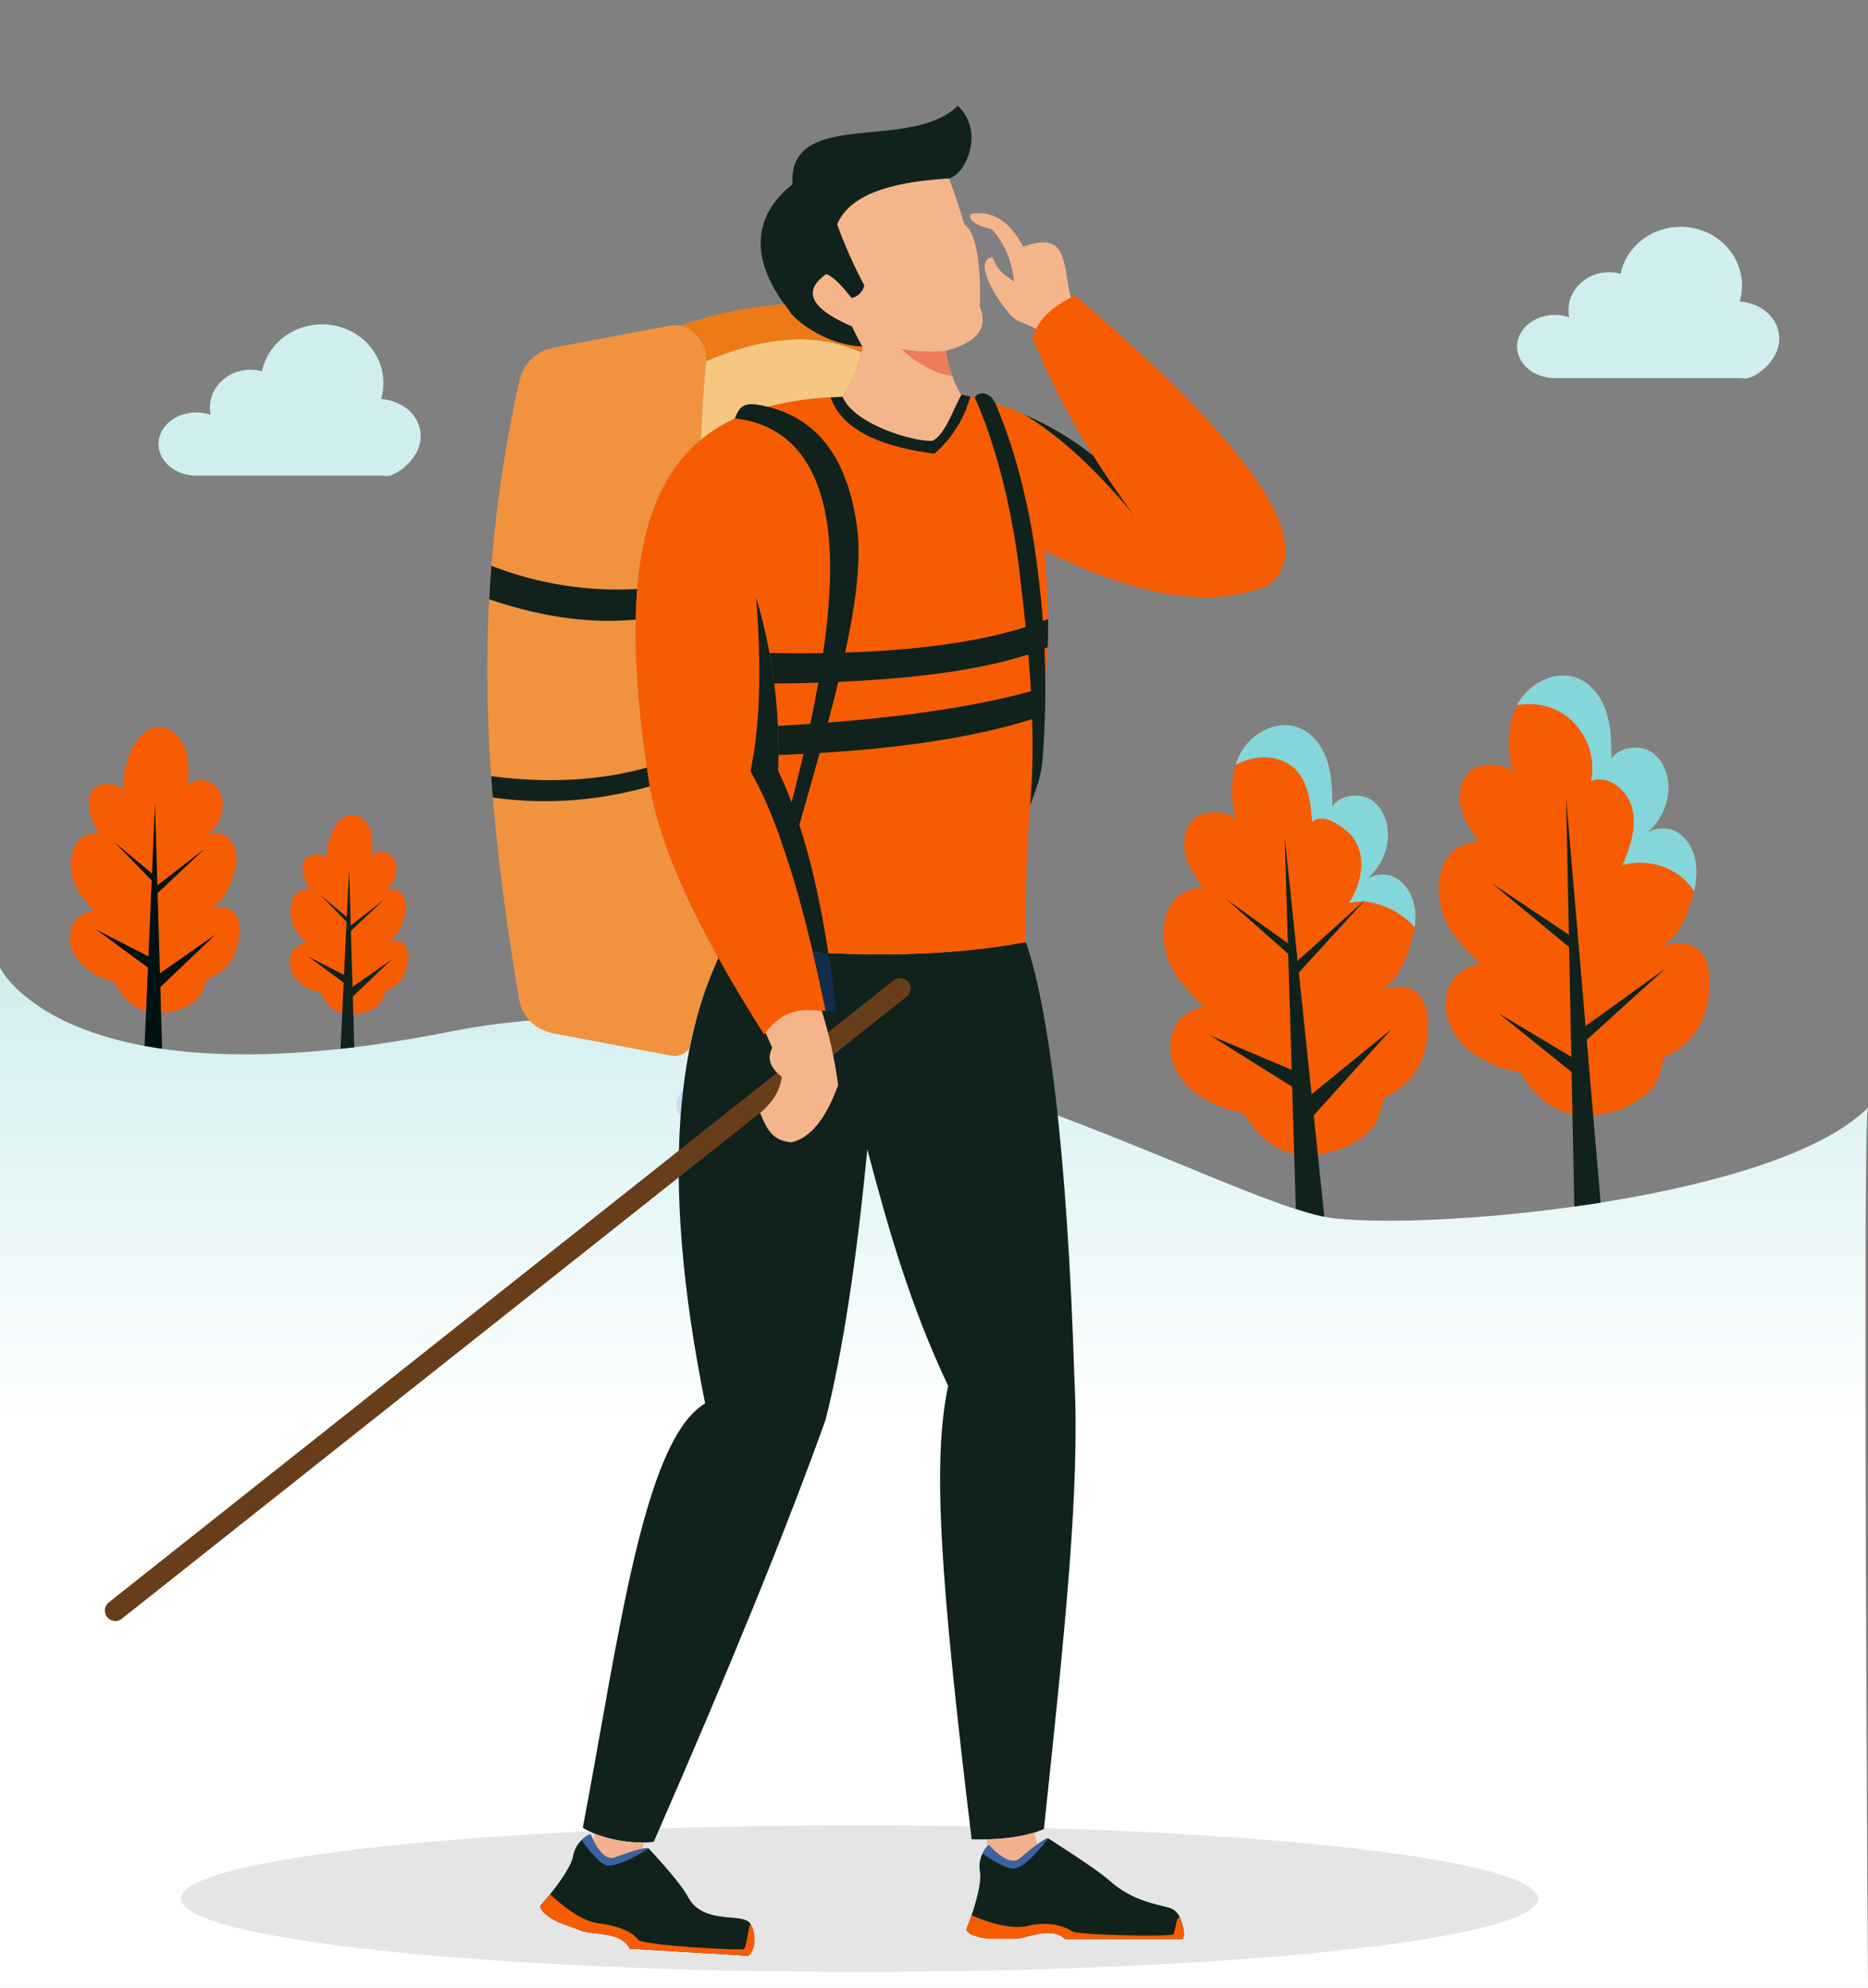 <svg xmlns="http://www.w3.org/2000/svg" xmlns:xlink="http://www.w3.org/1999/xlink" width="641" height="682" viewBox="0 0 641 682">
  <rect x="0" y="0" width="641" height="682" fill="#808080" stroke="none"/>
  <defs>
    <linearGradient id="linear-gradient" x1="0.5" x2="0.5" y2="0.452" gradientUnits="objectBoundingBox">
      <stop offset="0" stop-color="#d0eeef"/>
      <stop offset="1" stop-color="#fff"/>
    </linearGradient>
    <clipPath id="clip-path">
      <rect id="Rectangle_6515" data-name="Rectangle 6515" width="641" height="682" rx="10" transform="translate(245 652)" fill="#eaf6f6"/>
    </clipPath>
  </defs>
  <g id="Group_25138" data-name="Group 25138" transform="translate(-289 -631)">
    <path id="Path_26557" data-name="Path 26557" d="M-14585,710s23,48,154,22,266,60,304,64,152-7,183-38c-2,2,0,302,0,302h-641Z" transform="translate(14874 253)" fill="url(#linear-gradient)"/>
    <g id="Mask_Group_67" data-name="Mask Group 67" transform="translate(44 -21)" clip-path="url(#clip-path)">
      <g id="Group_17574" data-name="Group 17574" transform="translate(-320.501 493.27)">
        <path id="Path_26473" data-name="Path 26473" d="M1184.584,295.7a15.256,15.256,0,0,1,4.888.793,12.324,12.324,0,0,1-.245-2.444c0-7.178,6.236-13,13.928-13a14.834,14.834,0,0,1,3.925.524c1.947-9.187,10.439-16.1,20.626-16.1,11.625,0,21.046,9.006,21.046,20.116a19.293,19.293,0,0,1-.8,5.507c7.607.514,13.59,5.858,13.59,12.753s-6.592,12.38-10.646,13.515a5.87,5.87,0,0,1-2.414,0h-63.9c-7.178,0-13-4.851-13-10.833S1177.406,295.7,1184.584,295.7Z" transform="translate(-85.49 -28.92)" fill="#d0eeef" fill-rule="evenodd"/>
        <path id="Path_26474" data-name="Path 26474" d="M663.059,381.011a15.293,15.293,0,0,1,4.891.793,12.061,12.061,0,0,1-.249-2.444c0-7.178,6.236-13,13.925-13a14.81,14.81,0,0,1,3.928.526c1.947-9.187,10.443-16.1,20.627-16.1,11.62,0,21.045,9.007,21.045,20.118a19.279,19.279,0,0,1-.8,5.507c7.6.514,13.591,5.856,13.591,12.752s-6.592,12.379-10.647,13.514a5.875,5.875,0,0,1-2.413,0h-63.9c-7.179,0-13-4.85-13-10.832S655.88,381.011,663.059,381.011Z" transform="translate(-30.163 -80.782)" fill="#d0eeef" fill-rule="evenodd"/>
        <path id="Path_26475" data-name="Path 26475" d="M894.01,1346.781c-128.586,0-232.825,11.26-232.825,25.147s104.239,25.153,232.825,25.153,232.827-11.259,232.827-25.153S1022.594,1346.781,894.01,1346.781Z" transform="translate(-33.579 -561.85)" fill="#707070" fill-rule="evenodd" opacity="0.18"/>
        <path id="Path_26489" data-name="Path 26489" d="M1077.785,763.682s3.369-.868,3.73-5.814a3.86,3.86,0,0,0-.742-3.007c-.79-.78-2-.574-3.043-.422,1.215-.031,2.018-1.418,2.532-2.67a10.9,10.9,0,0,0,.9-3.191,4.506,4.506,0,0,0-.786-3.148,2,2,0,0,0-2.627-.562,5.168,5.168,0,0,0,1.818-3.623,3.807,3.807,0,0,0-1.076-3.116,2.092,2.092,0,0,0-2.955.338,14.969,14.969,0,0,0-.116-3.887,4.493,4.493,0,0,0-1.94-3.066c-1.579-.878-3.6.109-4.551,1.783a9.1,9.1,0,0,0-.728,5.778c-.392-.989-2.379-1.113-3.145-.458a3.356,3.356,0,0,0-.865,2.941,9.8,9.8,0,0,0,1.1,2.986,2.912,2.912,0,0,0-2.845,2.061,7.055,7.055,0,0,0,0,4.4,16.31,16.31,0,0,0,2.26,3.826,2.915,2.915,0,0,0-2.672,2.66,5.31,5.31,0,0,0,1.239,4.243,7.805,7.805,0,0,0,3.764,2.345c.225.058,1.219,3.475,4.251,3.972a5.973,5.973,0,0,0,5.712-2.172A13.606,13.606,0,0,0,1077.785,763.682Z" transform="translate(-202.544 -254.344)" fill="#aab9de" fill-rule="evenodd"/>
        <path id="Path_26490" data-name="Path 26490" d="M1079.8,749.737l-1.265,31.893,2.09.179Z" transform="translate(-210.564 -263.324)" fill="#8d9fca" fill-rule="evenodd"/>
        <path id="Path_26491" data-name="Path 26491" d="M1080.936,788.48l6.991-5.543-6.6,7.146Z" transform="translate(-211.726 -279.394)" fill="#8d9fca" fill-rule="evenodd"/>
        <path id="Path_26492" data-name="Path 26492" d="M1074.14,785.355l-6.287-3.669,6.188,5.162Z" transform="translate(-205.394 -278.788)" fill="#8d9fca" fill-rule="evenodd"/>
        <path id="Path_26493" data-name="Path 26493" d="M1080.744,766.29l5.862-5.153-5.684,6.078Z" transform="translate(-211.633 -268.842)" fill="#8d9fca" fill-rule="evenodd"/>
        <path id="Path_26494" data-name="Path 26494" d="M1076.535,763.867l-4.7-4.455,4.326,5.036Z" transform="translate(-207.319 -268.007)" fill="#8d9fca" fill-rule="evenodd"/>
        <path id="Path_26495" data-name="Path 26495" d="M1130.816,772.232a4.814,4.814,0,0,0,3.427-4.571,2.7,2.7,0,0,0-.677-2.36c-.729-.614-1.845-.451-2.805-.332,1.12-.024,1.858-1.116,2.335-2.1a7.746,7.746,0,0,0,.827-2.509,3.127,3.127,0,0,0-.725-2.472,2.047,2.047,0,0,0-2.417-.444,3.889,3.889,0,0,0,1.675-2.848,2.753,2.753,0,0,0-.99-2.45,2.156,2.156,0,0,0-2.72.268,10.222,10.222,0,0,0-.109-3.056,3.186,3.186,0,0,0-5.974-1.009,6.237,6.237,0,0,0-.671,4.542c-.36-.776-2.192-.875-2.893-.359a2.382,2.382,0,0,0-.8,2.309,7.016,7.016,0,0,0,1.007,2.349,2.684,2.684,0,0,0-2.621,1.62,4.8,4.8,0,0,0,0,3.462,12.723,12.723,0,0,0,2.083,3.005,2.533,2.533,0,0,0-2.458,2.092,3.762,3.762,0,0,0,1.137,3.334,7.51,7.51,0,0,0,3.468,1.845c.2.044,1.12,2.729,3.911,3.12a6,6,0,0,0,5.256-1.707A9.948,9.948,0,0,0,1130.816,772.232Z" transform="translate(-228.821 -261.85)" fill="#aab9de" fill-rule="evenodd"/>
        <path id="Path_26496" data-name="Path 26496" d="M1132.666,761.272l-1.157,25.065,1.916.139Z" transform="translate(-236.206 -268.907)" fill="#8d9fca" fill-rule="evenodd"/>
        <path id="Path_26497" data-name="Path 26497" d="M1133.711,791.725l6.437-4.355-6.073,5.613Z" transform="translate(-237.272 -281.539)" fill="#8d9fca" fill-rule="evenodd"/>
        <path id="Path_26498" data-name="Path 26498" d="M1127.459,789.266l-5.786-2.883,5.7,4.057Z" transform="translate(-231.445 -281.062)" fill="#8d9fca" fill-rule="evenodd"/>
        <path id="Path_26499" data-name="Path 26499" d="M1133.541,774.281l5.395-4.047-5.235,4.777Z" transform="translate(-237.189 -273.245)" fill="#8d9fca" fill-rule="evenodd"/>
        <path id="Path_26500" data-name="Path 26500" d="M1129.663,772.379l-4.329-3.5,3.982,3.96Z" transform="translate(-233.217 -272.587)" fill="#8d9fca" fill-rule="evenodd"/>
        <path id="Path_26505" data-name="Path 26505" d="M989.163,842.685a4.969,4.969,0,0,0-5.225-7.19c.582-2.905-1.644-6.689-4.422-7.72a6.5,6.5,0,0,0-7.664,2.815c-2.427-1.938-4.67-4.985-7.751-5.394s-6.688,1.5-6.927,4.6c-.892-1.161-2.247-2.32-3.536-1.636a3.229,3.229,0,0,0-1.494,3.748c-2.665-1.262-6.672-.683-8.509,1.625a6.8,6.8,0,0,0-.014,8.2Z" transform="translate(-144.597 -299.822)" fill="#d0d9ee" fill-rule="evenodd"/>
        <path id="Path_26506" data-name="Path 26506" d="M1394.106,724.485c.276-.085-2.239,8.121-2.9,9.042-5.449,7.654-15.963,11.227-25.215,10.6-13.884-.955-19.4-14.246-20.426-14.385a36.661,36.661,0,0,1-17.771-8.087c-4.633-4.112-7.618-10.342-6.873-16.486.766-6.159,5.14-10.967,11.3-11.522-3.853-4.6-9.024-8.954-11.369-14.475-2.341-5.537-3.227-11.886-1.317-17.56,1.905-5.693,6.3-8.642,12.267-9.2-2.41-3.611-4.86-7.325-5.847-11.542s-.208-9.144,3.036-12.008c3.264-2.88,12.3-3.054,14.388.764-1.58-6.317-2.084-13.154-.141-19.279a21.884,21.884,0,0,1,1.7-4.026c3.815-6.993,12.669-11.609,20.058-8.642,4.844,1.926,8.138,6.61,9.719,11.574,1.565,4.965,1.634,10.257,1.684,15.461,2.448-3.957,9.353-4.894,13.275-2.358,3.925,2.515,5.817,7.409,5.8,12.062a19.831,19.831,0,0,1-7.152,15.061,9.9,9.9,0,0,1,12.08,1.355c3.248,3.089,4.6,7.791,4.5,12.267a22.556,22.556,0,0,1-.279,3.038,46.909,46.909,0,0,1-2.845,10c-1.752,4.634-4.531,9.771-9.044,11.176,4.255-.851,8.9-1.528,12.274.989,3.486,2.585,4.265,7.393,4.248,11.731C1409.117,719.887,1394.106,724.485,1394.106,724.485Z" transform="translate(-353.717 -189.281)" fill="#f75c02" fill-rule="evenodd"/>
        <path id="Path_26507" data-name="Path 26507" d="M1423.616,650.838c3.248,3.089,4.6,7.791,4.5,12.267a22.556,22.556,0,0,1-.279,3.038,16.128,16.128,0,0,0-1.351-1.476c-5.242-5.067-14.269-8.885-21.243-6.8a25.971,25.971,0,0,0,4.34-12.667c.154-4.514-1.511-9.233-5.017-12.078-3.485-2.864-8.227-5.883-11.872-3.228-.518-6.75-1.385-14.212-6.505-18.62-4.323-3.713-10.742-4.182-16.14-2.413a25.187,25.187,0,0,0-3.592,1.494,21.868,21.868,0,0,1,1.7-4.026c3.816-6.993,12.669-11.609,20.058-8.642,4.844,1.926,8.138,6.61,9.719,11.574,1.565,4.965,1.633,10.257,1.684,15.461,2.448-3.957,9.353-4.894,13.275-2.358,3.925,2.515,5.817,7.409,5.8,12.062a19.83,19.83,0,0,1-7.152,15.061A9.9,9.9,0,0,1,1423.616,650.838Z" transform="translate(-376.929 -189.281)" fill="#84d6db" fill-rule="evenodd"/>
        <path id="Path_26508" data-name="Path 26508" d="M1399.05,671.1l3.815,127.588s1.781.614,4.313,1.364,5.469,1.375,5.469,1.375Z" transform="translate(-392.708 -225.26)" fill="#10221b" fill-rule="evenodd"/>
        <path id="Path_26509" data-name="Path 26509" d="M1411.947,823.363l30.007-24.468-27.734,30.731Z" transform="translate(-398.951 -287.118)" fill="#10221b" fill-rule="evenodd"/>
        <path id="Path_26510" data-name="Path 26510" d="M1378.708,815.434l-29.565-12.5,29.565,18.484Z" transform="translate(-368.551 -289.072)" fill="#10221b" fill-rule="evenodd"/>
        <path id="Path_26511" data-name="Path 26511" d="M1404.359,735.31l25-22.533-23.928,26.165Z" transform="translate(-395.278 -245.433)" fill="#10221b" fill-rule="evenodd"/>
        <path id="Path_26512" data-name="Path 26512" d="M1383.125,728.949l-22.635-16.172,21.093,18.61Z" transform="translate(-374.043 -245.433)" fill="#10221b" fill-rule="evenodd"/>
        <path id="Path_26513" data-name="Path 26513" d="M1578.915,694.5c.293-.089-2.307,8.312-2.969,9.249-5.588,7.826-16.347,11.488-25.82,10.846-14.2-.972-19.854-14.578-20.912-14.735a37.67,37.67,0,0,1-18.187-8.258c-4.739-4.217-7.791-10.6-7.029-16.886.783-6.3,5.259-11.21,11.576-11.8-3.958-4.7-9.248-9.161-11.644-14.82-2.414-5.657-3.316-12.147-1.355-17.977,1.961-5.813,6.454-8.851,12.563-9.406-2.46-3.7-4.98-7.5-5.987-11.818s-.225-9.353,3.108-12.286c3.332-2.951,12.6-3.124,14.714.782-1.944-7.774-2.274-16.366,1.423-23.446l.194-.4c3.9-7.167,12.961-11.889,20.528-8.867,4.945,1.976,8.346,6.767,9.947,11.852s1.663,10.5,1.715,15.824c2.515-4.044,9.6-5,13.6-2.412,4.006,2.568,5.953,7.583,5.937,12.339A20.386,20.386,0,0,1,1573,617.708a10.11,10.11,0,0,1,12.356,1.389c3.332,3.159,4.72,7.964,4.6,12.565a28.854,28.854,0,0,1-.848,6.072,59.967,59.967,0,0,1-2.345,7.27c-1.821,4.808-4.7,10.134-9.422,11.471,4.408-.9,9.214-1.649,12.737.974,3.557,2.653,4.374,7.565,4.337,12.008C1594.272,689.777,1578.915,694.5,1578.915,694.5Z" transform="translate(-442.301 -173.297)" fill="#f75c02" fill-rule="evenodd"/>
        <path id="Path_26514" data-name="Path 26514" d="M1615.177,631.662a28.854,28.854,0,0,1-.848,6.072,21.263,21.263,0,0,0-5.4-5.657,22.943,22.943,0,0,0-19.091-3.262c1.6-4.044,3.214-8.138,3.7-12.442.469-4.321-.31-8.955-3.088-12.287-2.777-3.348-7.549-5.969-11.433-4.042a22.524,22.524,0,0,0-9.687-23.184,22.212,22.212,0,0,0-15.705-2.916l.194-.4c3.9-7.167,12.961-11.889,20.528-8.867,4.945,1.976,8.346,6.767,9.947,11.852s1.663,10.5,1.715,15.824c2.515-4.044,9.6-5,13.6-2.412,4.006,2.568,5.953,7.583,5.937,12.339a20.386,20.386,0,0,1-7.326,15.427,10.11,10.11,0,0,1,12.356,1.389C1613.911,622.256,1615.3,627.062,1615.177,631.662Z" transform="translate(-467.528 -173.297)" fill="#84d6db" fill-rule="evenodd"/>
        <path id="Path_26515" data-name="Path 26515" d="M1586.22,645.327l2.807,140.125,9.031-1.312Z" transform="translate(-483.306 -212.784)" fill="#10221b" fill-rule="evenodd"/>
        <path id="Path_26516" data-name="Path 26516" d="M1570.274,805.75l-29.422-17.638,29.422,23.615Z" transform="translate(-461.346 -281.899)" fill="#10221b" fill-rule="evenodd"/>
        <path id="Path_26517" data-name="Path 26517" d="M1597.876,778.752,1626,758.492l-28.122,25.479Z" transform="translate(-488.948 -267.561)" fill="#10221b" fill-rule="evenodd"/>
        <path id="Path_26518" data-name="Path 26518" d="M1565.042,725.271l-28.247-23.365,28.247,18.893Z" transform="translate(-459.382 -240.171)" fill="#10221b" fill-rule="evenodd"/>
        <path id="Path_26524" data-name="Path 26524" d="M1806.853,602.995l-3.85-2.706,3.472,1.8Z" transform="translate(-588.239 -190.984)" fill="#8d9fca" fill-rule="evenodd"/>
        <g id="Group_17575" data-name="Group 17575" transform="translate(-33.052 -0.323)">
          <path id="Path_26545" data-name="Path 26545" d="M702.273,685.124s10.02-2.277,11.086-15.235c.228-2.832-.052-6.012-2.2-7.872-2.358-2.051-5.963-1.5-9.06-1.1,3.617-.082,6.008-3.715,7.542-7a26.184,26.184,0,0,0,2.678-8.362,10.713,10.713,0,0,0-2.337-8.244,6.488,6.488,0,0,0-7.819-1.476,13.005,13.005,0,0,0,5.405-9.488c.245-3.042-.762-6.329-3.2-8.164s-6.995-1.574-8.791.89a45.771,45.771,0,0,0,.126-8.548c-.926-14.31-19.024-19.342-22.3,7.408.082.919.2,1.833.358,2.734a3.983,3.983,0,0,0-2.638-1.9c-6.943-1.918-10.3,1.988-9.292,8.4.436,2.808,1.859,5.35,3.257,7.825-3.928.065-6.937,1.782-8.465,5.405a16.438,16.438,0,0,0,0,11.535c1.264,3.727,4.422,6.826,6.722,10.017a8.265,8.265,0,0,0-7.944,6.971,12.819,12.819,0,0,0,3.68,11.117,24.052,24.052,0,0,0,11.208,6.143c.66.15,3.622,9.1,12.645,10.4,6.011.866,13.051-.958,16.988-5.684A33.782,33.782,0,0,0,702.273,685.124Z" transform="translate(-32.654 -190.272)" fill="#f75c02" fill-rule="evenodd"/>
          <path id="Path_26546" data-name="Path 26546" d="M708.262,649.7l-3.58,83.1,6.031.984Z" transform="translate(-56.521 -214.901)" fill="#011" fill-rule="evenodd"/>
          <path id="Path_26547" data-name="Path 26547" d="M711.637,751.192l20.8-14.517-19.626,18.719Z" transform="translate(-59.97 -257.001)" fill="#011" fill-rule="evenodd"/>
          <path id="Path_26548" data-name="Path 26548" d="M691.431,743.005l-18.7-9.612,18.407,13.521Z" transform="translate(-41.136 -255.413)" fill="#011" fill-rule="evenodd"/>
          <path id="Path_26549" data-name="Path 26549" d="M711.082,693.063l17.434-13.5L711.6,695.49Z" transform="translate(-59.701 -229.357)" fill="#011" fill-rule="evenodd"/>
          <path id="Path_26550" data-name="Path 26550" d="M698.552,686.719l-14-11.673,12.869,13.188Z" transform="translate(-46.861 -227.17)" fill="#011" fill-rule="evenodd"/>
        </g>
        <g id="Group_17576" data-name="Group 17576" transform="translate(42.323 29.757)">
          <path id="Path_26545-2" data-name="Path 26545" d="M688.108,659.149s7-1.592,7.75-10.65c.159-1.979-.036-4.2-1.538-5.5-1.649-1.434-4.168-1.05-6.333-.772,2.529-.057,4.2-2.6,5.272-4.892a18.3,18.3,0,0,0,1.872-5.845,7.488,7.488,0,0,0-1.634-5.763,4.535,4.535,0,0,0-5.466-1.031,9.091,9.091,0,0,0,3.778-6.632,6.487,6.487,0,0,0-2.234-5.707c-1.7-1.286-4.89-1.1-6.146.622a31.992,31.992,0,0,0,.088-5.976c-.647-10-13.3-13.521-15.588,5.178.057.643.141,1.281.25,1.911a2.784,2.784,0,0,0-1.844-1.332c-4.854-1.341-7.2,1.39-6.5,5.874a16.6,16.6,0,0,0,2.277,5.47,6.04,6.04,0,0,0-5.917,3.778,11.491,11.491,0,0,0,0,8.064c.883,2.605,3.091,4.772,4.7,7a5.778,5.778,0,0,0-5.553,4.873,8.961,8.961,0,0,0,2.572,7.771,16.813,16.813,0,0,0,7.835,4.295c.462.1,2.532,6.361,8.839,7.27,4.2.606,9.123-.67,11.875-3.974A23.609,23.609,0,0,0,688.108,659.149Z" transform="translate(-32.654 -190.272)" fill="#f75c02" fill-rule="evenodd"/>
          <path id="Path_26546-2" data-name="Path 26546" d="M707.133,649.7l-2.92,61.888s1.234-.109,2.531-.25,2.192-.229,2.192-.229Z" transform="translate(-64.176 -222.803)" fill="#10221b" fill-rule="evenodd"/>
          <path id="Path_26547-2" data-name="Path 26547" d="M711.637,746.823l14.542-10.148L712.46,749.761Z" transform="translate(-68.732 -278.408)" fill="#10221b" fill-rule="evenodd"/>
          <path id="Path_26548-2" data-name="Path 26548" d="M685.8,740.113l-13.075-6.719,12.868,9.452Z" transform="translate(-43.856 -276.31)" fill="#10221b" fill-rule="evenodd"/>
          <path id="Path_26549-2" data-name="Path 26549" d="M711.082,689l12.187-9.435L711.444,690.7Z" transform="translate(-68.377 -241.896)" fill="#10221b" fill-rule="evenodd"/>
          <path id="Path_26550-2" data-name="Path 26550" d="M694.34,683.206l-9.784-8.16,9,9.219Z" transform="translate(-51.419 -239.007)" fill="#10221b" fill-rule="evenodd"/>
        </g>
        <g id="Group_17590" data-name="Group 17590" transform="translate(-15 -55.235)">
          <path id="Path_26525" data-name="Path 26525" d="M1140.162,369.382c15.646-5.592,13.476,5.865,16.41,17.5-5.768,3.281-8.945,6.141-11.1,11.412-4.439-3.257-7.749-2.35-10.771-6.886-5.026-5.974-11.365-17.565-5.048-18.395,1.993,5.1,4.414,6.21,7.388,8.264a37.149,37.149,0,0,0-1.613-7.574,28.107,28.107,0,0,0-5.992-10.247q-8.789-2.217-7.11-5.288Q1133.195,356.185,1140.162,369.382Z" transform="translate(-208.592 -70.803)" fill="#f5b58b" fill-rule="evenodd"/>
          <path id="Path_26526" data-name="Path 26526" d="M1036.333,804.938c7.734,21.957,14.247,71.882,16.682,149.862,1.981,37.874-3.458,88.232-10.461,154.42-6.87,3.128-17.048,3.771-24.8,3.534-11.059-91.413-13.45-130.205-8.062-155.549-12.727-26.827-20.424-53.326-27.742-81.147q-5.629,58.385-14.324,92.786-19.744,55.2-58.948,144.751c-6.34,1-17.679-.649-24.353-4.789,12.376-65.3,20.7-132.889,41.973-145.6-16.224-80.446-8.635-127.566,6.749-157.315Q994.808,812.882,1036.333,804.938Z" transform="translate(-103.834 -267.787)" fill="#10221b" fill-rule="evenodd"/>
          <path id="Path_26527" data-name="Path 26527" d="M1056.932,495.82c5.228,58.1-6.838,53.226-6.354,134.418q-30.919,5.911-73.066,3.55c1.838,7.8,3.306,14.767,4.4,20.011-5.86-.02-14.93-.135-21.089,8.2-5.992-9.433-11.217-18.169-15.745-26.306-14.347-25.77-21.675-45.472-24.033-61.913-14.927-97.06,8.313-128.82,66.667-130.619,3.83,9.522,24.879,15.69,30.989,15.094,4.313-2.5,6.336-9.375,9.8-15.79,17.731,3.227,35.517,12.895,45.277,20.991a260.328,260.328,0,0,1-20.93-40.468q2.662-9.072,14.668-14.509,93.265,79.442,65.959,99.572Q1104.414,519.823,1056.932,495.82Z" transform="translate(-118.079 -93.087)" fill="#f75c02" fill-rule="evenodd"/>
          <path id="Path_26528" data-name="Path 26528" d="M1008.581,665.9c-4.745-20.149-11.945-45.9-21.428-62.166,3.716-17.247,3.59-38.95,1.956-59.555a183.236,183.236,0,0,1,7.542,59.356c7.911,16.681,13.446,37.808,17.232,62.632q-2.628-.118-5.3-.267Zm110-150.152q-19.045-23.189-37.479-34.393a104.357,104.357,0,0,1,23.745,14.212Q1111.148,505.616,1118.584,515.748Z" transform="translate(-149.147 -125.199)" fill="#10221b" fill-rule="evenodd"/>
          <path id="Path_26529" data-name="Path 26529" d="M1066.621,426.572c-6.11.6-27.158-5.572-30.989-15.094,4.045-6.262,6.348-13.327,6.768-17.208q-1.577-2.7-3.542-6.906-21.371-9.177-8.834-17.985,3.067,1.018,8.712,8.227a5.736,5.736,0,0,0,4.317-4.308,168.178,168.178,0,0,1-9.318-20.956c4.421-10.421,18.676-14.542,38.369-15.767q2.823,7.414,5.332,15.825c4,2.47,5.808,14.158,5.266,28.134q4.549,10.951-11.676,15.17c.465,3.553,3.019,12.3,5.395,15.079C1072.956,417.2,1070.934,424.068,1066.621,426.572Z" transform="translate(-165.996 -61.401)" fill="#f5b58b" fill-rule="evenodd"/>
          <path id="Path_26530" data-name="Path 26530" d="M1058.037,316.943c-19.693,1.226-33.948,5.347-38.369,15.767a168.159,168.159,0,0,0,9.318,20.956,5.737,5.737,0,0,1-4.317,4.308q-5.651-7.21-8.712-8.227-12.538,8.812,8.834,17.985,1.959,4.206,3.542,6.906c-11.82-.349-23.254-8.646-25.435-12.772-18.251-23.487-5.643-37.335,1.468-42.872-1.506-26.463,40.35-10.909,56.712-26.97C1070.528,300.885,1063.8,315.59,1058.037,316.943Z" transform="translate(-151.929 -41.771)" fill="#10221b" fill-rule="evenodd"/>
          <path id="Path_26531" data-name="Path 26531" d="M1027.248,819.088q-.957-4.329-1.786-7.8,2.673.148,5.3.267,1.411,8.381,2.716,20.559a29.541,29.541,0,0,0-3.616-.816c-.705-3.376-1.565-7.463-2.576-12.029C1027.273,819.206,1027.259,819.147,1027.248,819.088Z" transform="translate(-166.029 -270.583)" fill="#142d4d" fill-rule="evenodd"/>
          <path id="Path_26532" data-name="Path 26532" d="M1080.019,441.232a56.285,56.285,0,0,0,15.081.589,50.105,50.105,0,0,0,2.248,8.611C1092.019,450.208,1082.731,444.586,1080.019,441.232Z" transform="translate(-190.069 -107.519)" fill="#ed7d5b" fill-rule="evenodd"/>
          <path id="Path_26533" data-name="Path 26533" d="M905.758,1354.517a28.636,28.636,0,0,0-1.111,10.724,30.166,30.166,0,0,1-19.391-3.351,40.368,40.368,0,0,0,3.528-10.421,46.211,46.211,0,0,0,16.974,3.047Zm117.394,8.42a62.644,62.644,0,0,0,.188-9.516,61.559,61.559,0,0,0,16.52-2.366,21.922,21.922,0,0,0,3.527,9.668A30.087,30.087,0,0,1,1023.151,1362.937Z" transform="translate(-104.247 -508.435)" fill="#f4af8f" fill-rule="evenodd"/>
          <path id="Path_26534" data-name="Path 26534" d="M1004.207,671.911q57.5-2.2,90.055-13.319c.476-3.358.915-6.62,1.292-9.95q-32.375,9.966-91.538,13.284Q1004.248,666.844,1004.207,671.911Z" transform="translate(-156.579 -198.915)" fill="#10221b" fill-rule="evenodd"/>
          <path id="Path_26535" data-name="Path 26535" d="M1000.5,568.32q65.722-.62,93.848-12.452c.119-3.013.166-6.212.125-9.681Q1062.731,559,998.889,557.849c.616,3.364,1.163,6.862,1.612,10.471Zm54.442-83.287c-6.11.6-27.158-5.572-30.989-15.094q-2.1.066-4.132.183,5.38,15.453,35.627,19.352a39.567,39.567,0,0,0,12.321-19.619q-1.511-.334-3.026-.612C1061.28,475.66,1059.257,482.529,1054.944,485.033Z" transform="translate(-154.319 -119.862)" fill="#10221b" fill-rule="evenodd"/>
          <path id="Path_26536" data-name="Path 26536" d="M989.485,476.072q25.582,6.669,30.1,41.481c3.233,24.909-10.229,67.677-23.538,114.875l-2.565-7.669c13.081-46.4,19.136-83.192,16.015-107.25-2.967-22.85-13.934-35.594-31.86-37.584C979.422,474.721,981.847,474.08,989.485,476.072Z" transform="translate(-144.956 -122.412)" fill="#10221b" fill-rule="evenodd"/>
          <path id="Path_26537" data-name="Path 26537" d="M1131.9,471.876q10.816,25.53,14.69,58.747a312.229,312.229,0,0,1,1.737,59.752c-.5,8.928-1.472,11.04-4.509,19.4,2.325-28.293-.819-55.756-3.461-78.441-2.627-22.574-7.977-44.455-15.527-61.472C1126.135,467.391,1130.334,468.171,1131.9,471.876Z" transform="translate(-209.816 -119.506)" fill="#10221b" fill-rule="evenodd"/>
          <path id="Path_26538" data-name="Path 26538" d="M888.66,426.691l-39.9,7.539c-6.584,1.245-10.757,5.651-12.189,12.19-15.767,72.117-13.022,132.964,0,210.993,1.1,6.6,5.612,10.944,12.189,12.188l39.9,7.54a6.51,6.51,0,0,0,6.495-2.441,137.073,137.073,0,0,1,9.875-31.042c-14.347-25.773-21.675-45.472-24.033-61.916-9.65-62.754-3.347-98.211,18.088-115.921.317-8.989.882-17.989,1.768-26.939C901.509,432.215,895.25,425.445,888.66,426.691Z" transform="translate(-78.028 -101.046)" fill="#f1923f" fill-rule="evenodd"/>
          <path id="Path_26539" data-name="Path 26539" d="M877.67,582.127a119.487,119.487,0,0,1-50.007-7.969q-.46,5.76-.764,11.5,26.984,9.169,50.243,6.968Q877.253,587.146,877.67,582.127Z" transform="translate(-78.531 -166.093)" fill="#10221b" fill-rule="evenodd"/>
          <path id="Path_26540" data-name="Path 26540" d="M828.691,708.223a129.979,129.979,0,0,0,53.833-3.839q-.265-1.539-.483-3.042-.261-1.7-.51-3.384-24.276,6.742-53.4,2.923Q828.385,704.536,828.691,708.223Z" transform="translate(-79.072 -220.646)" fill="#10221b" fill-rule="evenodd"/>
          <path id="Path_26541" data-name="Path 26541" d="M968.48,462.395c1.734-5.059,4.07-5.8,11.225-4.011a107.7,107.7,0,0,1,21.594-3.241l.1,0q1.987-.113,4.033-.176a48.222,48.222,0,0,0,6.443-15.219q-22.157-10.287-53.254,2.974c-.886,8.95-1.451,17.95-1.768,26.939A53.377,53.377,0,0,1,968.48,462.395Z" transform="translate(-135.796 -104.883)" fill="#f5c780" fill-rule="evenodd"/>
          <path id="Path_26542" data-name="Path 26542" d="M952.968,433.19q31.095-13.262,53.254-2.974c.151-.729.258-1.4.324-1.995-11.82-.347-23.254-8.645-25.439-12.769-.476-.614-.93-1.223-1.369-1.825a141.609,141.609,0,0,0-35.715,7.382C949.266,422.017,953.513,427.64,952.968,433.19Z" transform="translate(-130.142 -95.355)" fill="#ed7a15" fill-rule="evenodd"/>
          <path id="Path_26543" data-name="Path 26543" d="M861.767,827.849a3.585,3.585,0,1,1,4.442,5.628L596.953,1046.851a3.586,3.586,0,1,1-4.443-5.63Z" transform="translate(25.353 -277.543)" fill="#683e1a" fill-rule="evenodd"/>
          <path id="Path_26544" data-name="Path 26544" d="M1014.217,846.9a151.268,151.268,0,0,1,5.639,25.513q-6.31,17.44-15.989,19.621c-7.421-.467-8.956-6.105-10.8-10.087q6.494-5.28,7.466-12.382-6.112-4.646-3.277-9.906-1.252-2.922-2.318-5.257c4.8-6.119,9.328-7.516,13.811-7.7C1010.572,846.687,1012.391,846.818,1014.217,846.9Z" transform="translate(-151.755 -286.187)" fill="#f5b58b" fill-rule="evenodd"/>
          <g id="Group_17573" data-name="Group 17573" transform="translate(912.147 844.628)">
            <path id="Path_26551" data-name="Path 26551" d="M1127.432,1389.1h9.5c3.184-.5,5.536-1.417,8.8-1.841,4.956-.657,7.243,1.373,7.694,1.841l.088.1h40.373c1.015-1.454.04-4.808-.911-7.284a5.751,5.751,0,0,0-3.782-3.457c-4.281-1.236-12.72-2.344-20.451-9.339-4.35-3.93-21-14.447-21-14.447l-.088-.025c-.366.007-2.108.549-9.679,6.937-3.915,3.3-10.587-4.66-10.587-4.66a9.585,9.585,0,0,0-2.192,2.963,10.1,10.1,0,0,0-.867,6.2c.6,3.637-1.339,10.4-2.889,14.974-.945,2.771-1.735,4.734-1.735,4.734S1119.255,1388.073,1127.432,1389.1Z" transform="translate(-1119.704 -1354.645)" fill="#10221b" fill-rule="evenodd"/>
            <path id="Path_26552" data-name="Path 26552" d="M1129.529,1359.885c2.273,1.609,7.063,4.753,10.236,5.174,4.288.553,12.31-10.388,12.31-10.388l-.088-.025c-.366.007-2.108.549-9.679,6.937-3.916,3.3-10.588-4.66-10.588-4.66A9.588,9.588,0,0,0,1129.529,1359.885Z" transform="translate(-1124.033 -1354.645)" fill="#3964a2" fill-rule="evenodd"/>
            <path id="Path_26553" data-name="Path 26553" d="M1127.432,1409.909h9.5c3.184-.5,5.536-1.417,8.8-1.841,4.956-.657,7.243,1.373,7.694,1.841l.088.1h40.373c1.015-1.454.04-4.808-.911-7.284-1.225-1.093-1.571,4.738-2.251,5.661s-32.938.343-34.8-1.019-7.454-3.727-15.244-1.856c-6.778,1.613-16.771-2.531-19.243-3.638-.945,2.771-1.735,4.734-1.735,4.734S1119.255,1408.884,1127.432,1409.909Z" transform="translate(-1119.704 -1375.456)" fill="#f75c02" fill-rule="evenodd"/>
          </g>
          <path id="Path_26554" data-name="Path 26554" d="M864.484,1382.309l8.923,3.277c3.162.627,5.682.58,8.9,1.3,4.881,1.1,6.324,3.79,6.586,4.38l.053.125,40.693,2.421c2.62-1.823,2.514-9.9-.022-11.761-3.593-2.639-15.855.746-20.7-8.483-2.727-5.191-13.49-16.579-13.49-16.579l-.074-.052c-.347-.122-2.165-.21-11.476,3.177-4.815,1.749-8.332-8.025-8.332-8.025a9.51,9.51,0,0,0-3.078,2.03,10.017,10.017,0,0,0-2.952,5.524c-.687,3.623-4.846,9.3-7.875,13.055-1.841,2.277-3.262,3.849-3.262,3.849S857.164,1378.53,864.484,1382.309Z" transform="translate(-92.368 -508.892)" fill="#10221b" fill-rule="evenodd"/>
          <path id="Path_26555" data-name="Path 26555" d="M883.62,1354.122c1.575,2.291,4.989,6.888,7.823,8.379,3.838,2,15.136-5.509,15.136-5.509l-.074-.052c-.347-.122-2.165-.21-11.476,3.177-4.815,1.749-8.332-8.025-8.332-8.025A9.509,9.509,0,0,0,883.62,1354.122Z" transform="translate(-103.526 -508.892)" fill="#3964a2" fill-rule="evenodd"/>
          <path id="Path_26556" data-name="Path 26556" d="M864.484,1398.544l8.923,3.277c3.162.628,5.682.58,8.9,1.3,4.881,1.1,6.324,3.79,6.586,4.38l.053.125,40.693,2.422c2.875-1.72,2.576-8.635.974-10.51-.775-1.446-1.495,7.573-2.451,8.207s-35.077-1.277-36.353-3.2-5.4-4.635-13.358-5.565c-6.922-.826-14.874-8.159-16.811-10.052-1.841,2.277-3.262,3.849-3.262,3.849S857.164,1394.765,864.484,1398.544Z" transform="translate(-92.368 -525.127)" fill="#f75c02" fill-rule="evenodd"/>
        </g>
      </g>
    </g>
  </g>
</svg>
